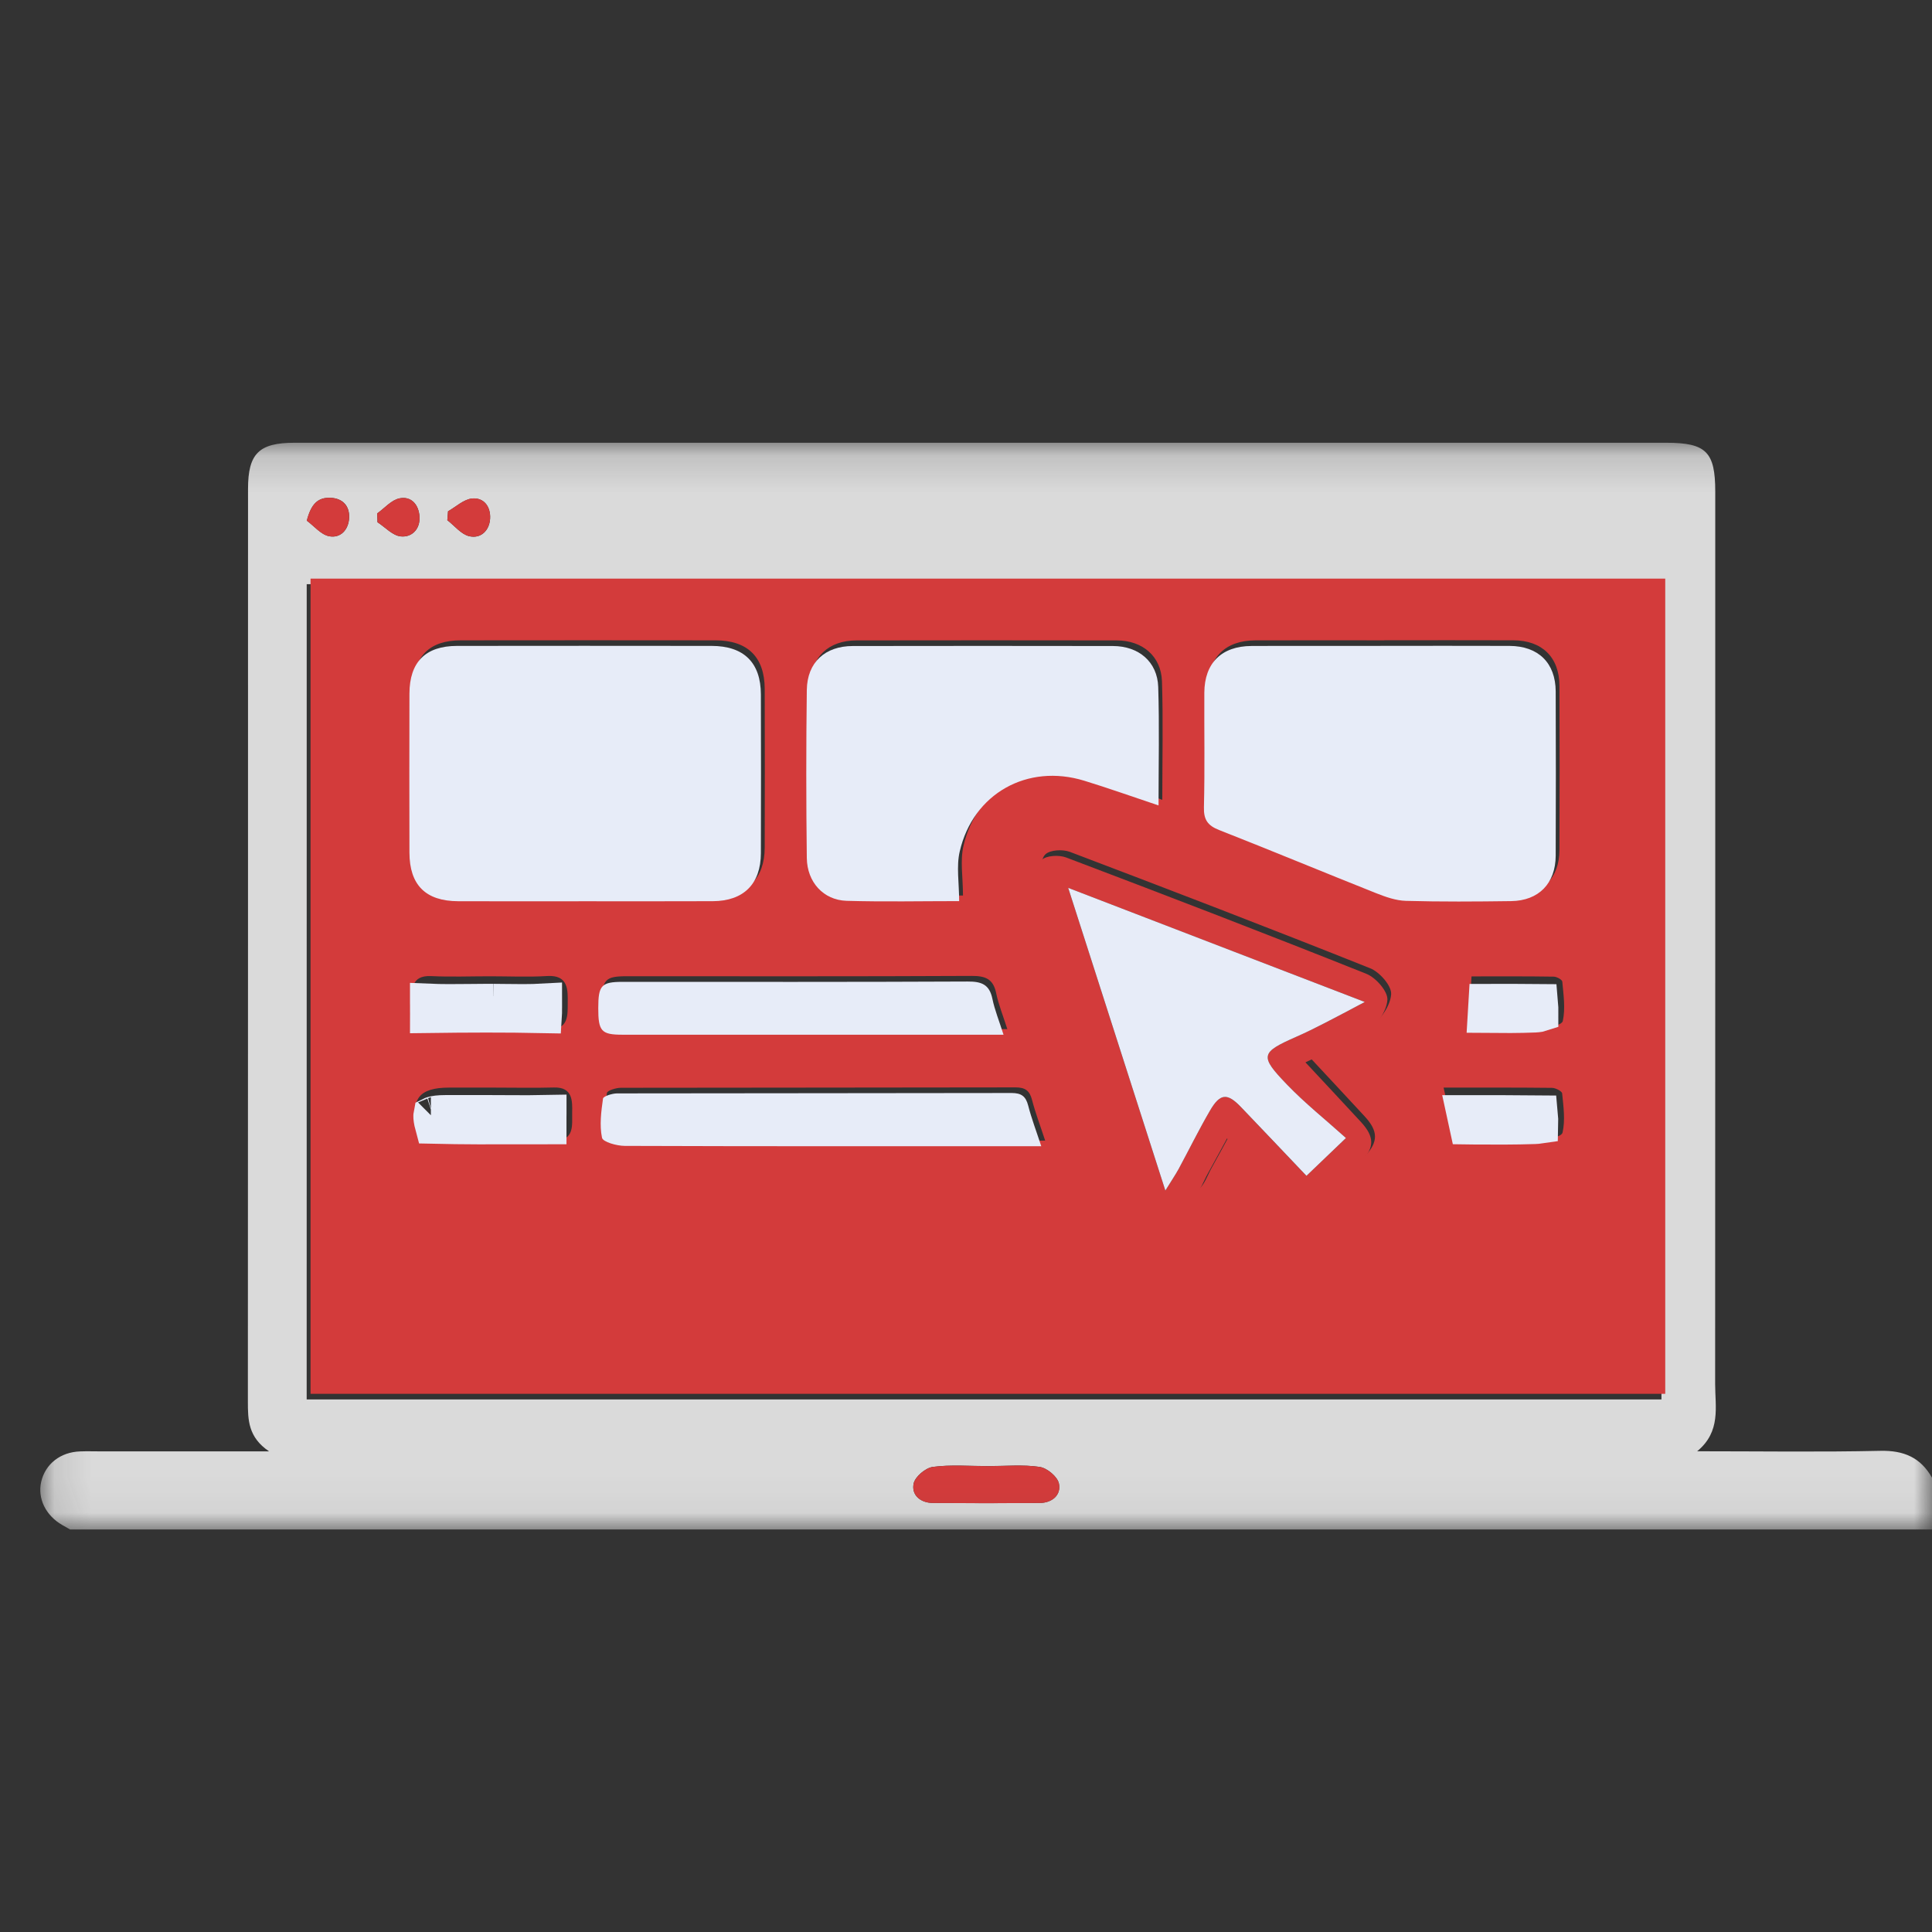 <svg width="53" height="53" viewBox="0 0 53 53" fill="none" xmlns="http://www.w3.org/2000/svg">
<rect x="0" y="0" width="53" height="53" fill="#333333" stroke="none"/>
<g clip-path="url(#clip0_2632_528)">
<mask id="mask0_2632_528" style="mask-type:luminance" maskUnits="userSpaceOnUse" x="1" y="12" width="52" height="30">
<path d="M53 12.146H1.104V41.959H53V12.146Z" fill="white"/>
</mask>
<g mask="url(#mask0_2632_528)">
<path d="M53.001 40.539V41.958C35.975 41.958 18.949 41.958 1.923 41.958C1.852 41.917 1.781 41.876 1.709 41.836C1.256 41.578 1.024 41.105 1.13 40.65C1.244 40.159 1.658 39.834 2.199 39.816C2.385 39.809 2.571 39.815 2.756 39.815C4.252 39.815 5.748 39.815 7.382 39.815C6.807 39.428 6.8 38.95 6.8 38.45C6.805 30.105 6.803 21.758 6.804 13.412C6.804 12.443 7.103 12.146 8.078 12.146C20.622 12.146 33.167 12.146 45.71 12.146C46.804 12.146 47.054 12.396 47.054 13.482C47.054 21.643 47.056 29.803 47.051 37.963C47.051 38.596 47.215 39.271 46.558 39.812C48.31 39.812 49.948 39.837 51.584 39.8C52.226 39.786 52.688 39.984 53.001 40.539ZM8.413 38.39H45.578V16.026H8.414L8.413 38.39ZM27.106 40.219C26.599 40.219 26.087 40.175 25.59 40.241C25.389 40.267 25.1 40.511 25.063 40.7C25 41.014 25.249 41.227 25.59 41.23C26.569 41.238 27.547 41.238 28.525 41.23C28.864 41.227 29.114 41.012 29.049 40.698C29.011 40.509 28.723 40.27 28.52 40.241C28.058 40.173 27.579 40.219 27.106 40.219ZM10.348 14.084L10.356 14.327C10.567 14.463 10.769 14.692 10.992 14.715C11.298 14.748 11.529 14.515 11.508 14.174C11.489 13.849 11.286 13.603 10.956 13.672C10.735 13.719 10.55 13.941 10.348 14.084ZM12.291 14.026L12.272 14.271C12.47 14.423 12.648 14.655 12.869 14.709C13.189 14.786 13.424 14.556 13.445 14.232C13.465 13.912 13.283 13.641 12.946 13.677C12.718 13.701 12.509 13.903 12.291 14.026ZM8.417 14.283C8.618 14.431 8.802 14.663 9.025 14.709C9.348 14.775 9.564 14.525 9.578 14.205C9.593 13.881 9.404 13.667 9.059 13.656C8.719 13.645 8.535 13.826 8.417 14.283Z" fill="#DADADA"/>
<path d="M8.519 38.237V15.873H45.682V38.237H8.519ZM16.166 24.57C17.331 24.57 18.494 24.574 19.659 24.569C20.505 24.565 20.975 24.096 20.978 23.254C20.983 21.803 20.982 20.35 20.978 18.898C20.975 18.025 20.511 17.567 19.628 17.566C17.3 17.563 14.971 17.563 12.642 17.566C11.778 17.566 11.339 18.007 11.337 18.877C11.333 20.329 11.334 21.781 11.337 23.234C11.339 24.123 11.78 24.566 12.673 24.57C13.837 24.575 15.001 24.571 16.166 24.57ZM37.974 17.566C36.793 17.566 35.613 17.562 34.432 17.567C33.612 17.571 33.146 18.036 33.142 18.849C33.137 19.895 33.158 20.942 33.131 21.987C33.122 22.333 33.234 22.492 33.548 22.616C34.988 23.181 36.417 23.776 37.853 24.347C38.115 24.451 38.399 24.552 38.674 24.559C39.635 24.584 40.596 24.578 41.558 24.566C42.315 24.556 42.777 24.082 42.78 23.32C42.787 21.818 42.786 20.316 42.78 18.813C42.777 18.031 42.305 17.568 41.515 17.565C40.334 17.56 39.154 17.564 37.973 17.564L37.974 17.566ZM26.417 24.566C26.417 24.066 26.335 23.614 26.431 23.203C26.799 21.614 28.288 20.785 29.849 21.264C30.516 21.468 31.175 21.703 31.885 21.941C31.885 20.812 31.91 19.75 31.876 18.69C31.853 18.001 31.343 17.569 30.634 17.568C28.255 17.564 25.877 17.564 23.497 17.568C22.736 17.569 22.245 18.017 22.236 18.775C22.217 20.311 22.217 21.848 22.236 23.384C22.244 24.049 22.694 24.539 23.326 24.558C24.351 24.589 25.381 24.566 26.417 24.566ZM35.916 28.99C36.536 28.691 37.116 28.48 37.614 28.145C37.884 27.963 38.145 27.58 38.163 27.273C38.177 27.042 37.847 26.665 37.587 26.562C34.854 25.47 32.105 24.414 29.353 23.37C29.154 23.295 28.805 23.312 28.675 23.44C28.546 23.566 28.533 23.907 28.596 24.117C28.974 25.375 29.391 26.622 29.792 27.872C30.276 29.38 30.759 30.888 31.241 32.396C31.36 32.766 31.547 33.171 31.954 33.141C32.273 33.119 32.599 32.86 32.869 32.642C33.04 32.504 33.121 32.249 33.235 32.044C33.422 31.71 33.603 31.372 33.764 31.077C34.292 31.576 34.811 32.052 35.315 32.543C35.777 32.995 36.037 33.022 36.528 32.595C36.846 32.318 37.154 32.029 37.442 31.721C37.819 31.32 37.808 31.026 37.434 30.622C36.945 30.091 36.451 29.565 35.916 28.99ZM28.672 31.291C28.536 30.876 28.404 30.531 28.312 30.175C28.246 29.918 28.123 29.829 27.855 29.83C24.248 29.838 20.639 29.834 17.031 29.841C16.898 29.841 16.658 29.917 16.649 29.984C16.598 30.34 16.549 30.715 16.622 31.058C16.646 31.174 17.028 31.28 17.247 31.281C20.872 31.294 24.497 31.29 28.122 31.29H28.673L28.672 31.291ZM27.634 28.232C27.514 27.854 27.392 27.557 27.328 27.246C27.247 26.852 27.031 26.77 26.651 26.772C23.497 26.788 20.343 26.781 17.189 26.781C16.602 26.781 16.517 26.875 16.516 27.502C16.516 28.135 16.599 28.23 17.181 28.231C20.419 28.231 23.658 28.231 26.897 28.231C27.114 28.231 27.331 28.231 27.635 28.231L27.634 28.232ZM13.445 26.782C12.906 26.782 12.365 26.803 11.827 26.777C11.263 26.75 11.297 27.171 11.3 27.497C11.303 27.815 11.239 28.244 11.805 28.236C12.884 28.221 13.963 28.215 15.043 28.239C15.604 28.251 15.572 27.846 15.574 27.518C15.576 27.168 15.602 26.741 15.013 26.775C14.492 26.807 13.968 26.782 13.445 26.782ZM13.579 29.836C13.158 29.836 12.738 29.836 12.316 29.836C11.496 29.836 11.239 30.157 11.476 30.949C11.518 31.091 11.738 31.272 11.879 31.275C12.989 31.301 14.101 31.29 15.213 31.29C15.77 31.29 15.69 30.852 15.696 30.528C15.701 30.206 15.717 29.819 15.196 29.833C14.658 29.848 14.119 29.836 13.579 29.836ZM39.918 31.291C40.684 31.291 41.458 31.306 42.23 31.281C42.453 31.274 42.838 31.186 42.865 31.07C42.942 30.728 42.89 30.354 42.854 29.995C42.848 29.934 42.674 29.844 42.576 29.843C41.586 29.832 40.596 29.836 39.602 29.836C39.707 30.318 39.803 30.759 39.918 31.291ZM40.281 28.232C40.932 28.232 41.588 28.25 42.242 28.222C42.465 28.213 42.846 28.123 42.872 28.009C42.946 27.665 42.891 27.29 42.858 26.929C42.853 26.874 42.705 26.793 42.622 26.792C41.868 26.78 41.116 26.785 40.368 26.785C40.338 27.282 40.312 27.715 40.281 28.232Z" fill="#D33B3B"/>
<path d="M27.107 40.221C27.579 40.221 28.058 40.174 28.521 40.242C28.724 40.272 29.011 40.511 29.05 40.699C29.115 41.012 28.865 41.228 28.526 41.231C27.547 41.239 26.568 41.239 25.59 41.231C25.251 41.228 25 41.015 25.063 40.701C25.101 40.513 25.389 40.269 25.59 40.242C26.088 40.176 26.6 40.221 27.107 40.221Z" fill="#D33B3B"/>
<path d="M10.348 14.084C10.549 13.94 10.733 13.719 10.956 13.672C11.287 13.603 11.489 13.849 11.508 14.173C11.529 14.514 11.298 14.747 10.992 14.714C10.768 14.691 10.567 14.463 10.356 14.326L10.348 14.084Z" fill="#D33B3B"/>
<path d="M12.291 14.026C12.508 13.903 12.717 13.7 12.946 13.675C13.282 13.639 13.466 13.911 13.444 14.231C13.423 14.556 13.188 14.785 12.868 14.708C12.647 14.655 12.469 14.422 12.271 14.269L12.291 14.026Z" fill="#D33B3B"/>
<path d="M8.415 14.283C8.534 13.828 8.718 13.645 9.058 13.656C9.402 13.668 9.591 13.881 9.577 14.206C9.562 14.525 9.346 14.774 9.023 14.71C8.801 14.664 8.617 14.432 8.415 14.283Z" fill="#D33B3B"/>
<path d="M16.061 24.724C14.896 24.724 13.732 24.728 12.568 24.723C11.675 24.719 11.234 24.278 11.232 23.388C11.229 21.936 11.228 20.483 11.232 19.03C11.234 18.161 11.673 17.72 12.537 17.719C14.865 17.716 17.195 17.716 19.523 17.719C20.407 17.72 20.871 18.178 20.873 19.051C20.877 20.503 20.878 21.955 20.873 23.408C20.87 24.249 20.4 24.718 19.554 24.722C18.389 24.728 17.225 24.723 16.061 24.724Z" fill="#E7ECF8"/>
<path d="M37.87 17.718C39.05 17.718 40.23 17.714 41.411 17.719C42.201 17.723 42.673 18.185 42.677 18.968C42.683 20.469 42.683 21.972 42.677 23.474C42.673 24.236 42.212 24.71 41.454 24.72C40.492 24.733 39.531 24.74 38.57 24.713C38.294 24.706 38.011 24.605 37.75 24.502C36.312 23.93 34.884 23.336 33.444 22.77C33.13 22.647 33.018 22.487 33.027 22.142C33.053 21.096 33.033 20.049 33.038 19.003C33.042 18.191 33.508 17.726 34.329 17.721C35.51 17.715 36.69 17.721 37.87 17.719L37.87 17.718Z" fill="#E7ECF8"/>
<path d="M26.312 24.72C25.277 24.72 24.249 24.742 23.223 24.712C22.591 24.692 22.142 24.202 22.133 23.538C22.114 22.002 22.113 20.465 22.133 18.929C22.143 18.17 22.633 17.723 23.394 17.722C25.773 17.718 28.151 17.718 30.531 17.722C31.238 17.723 31.75 18.155 31.773 18.844C31.807 19.904 31.782 20.966 31.782 22.095C31.071 21.858 30.413 21.622 29.746 21.418C28.185 20.938 26.696 21.767 26.328 23.357C26.232 23.767 26.312 24.22 26.312 24.72Z" fill="#E7ECF8"/>
<path d="M35.812 29.143C36.347 29.718 36.842 30.244 37.331 30.775C37.705 31.18 37.716 31.473 37.339 31.875C37.052 32.182 36.743 32.473 36.425 32.748C35.934 33.176 35.674 33.148 35.212 32.697C34.708 32.205 34.189 31.729 33.661 31.231C33.5 31.526 33.318 31.863 33.132 32.197C33.017 32.403 32.937 32.657 32.766 32.795C32.495 33.013 32.169 33.272 31.851 33.295C31.444 33.324 31.257 32.919 31.138 32.549C30.656 31.04 30.173 29.533 29.689 28.025C29.287 26.774 28.872 25.528 28.493 24.27C28.43 24.061 28.443 23.72 28.572 23.593C28.702 23.466 29.05 23.448 29.25 23.524C32.003 24.567 34.751 25.623 37.484 26.715C37.744 26.819 38.074 27.195 38.06 27.426C38.042 27.733 37.781 28.117 37.511 28.299C37.013 28.634 36.432 28.845 35.812 29.143ZM29.304 24.358C30.208 27.175 31.067 29.851 31.969 32.661C32.143 32.379 32.245 32.232 32.329 32.074C32.617 31.541 32.886 30.996 33.19 30.472C33.469 29.99 33.666 29.976 34.043 30.37C34.635 30.989 35.225 31.61 35.839 32.256C36.176 31.934 36.485 31.639 36.923 31.22C36.352 30.707 35.796 30.262 35.305 29.754C34.547 28.965 34.581 28.875 35.557 28.443C35.818 28.327 36.075 28.2 36.33 28.071C36.659 27.903 36.984 27.727 37.439 27.487C34.668 26.421 32.055 25.416 29.304 24.358Z" fill="#D33B3B"/>
<path d="M28.566 31.444H28.016C24.391 31.444 20.765 31.448 17.14 31.435C16.921 31.435 16.54 31.328 16.515 31.212C16.443 30.869 16.492 30.494 16.542 30.138C16.552 30.072 16.791 29.997 16.924 29.995C20.532 29.988 24.141 29.992 27.749 29.984C28.017 29.984 28.14 30.072 28.206 30.329C28.297 30.684 28.429 31.029 28.565 31.445L28.566 31.444Z" fill="#E7ECF8"/>
<path d="M27.531 28.385C27.227 28.385 27.01 28.385 26.793 28.385C23.555 28.385 20.317 28.385 17.077 28.385C16.495 28.385 16.411 28.289 16.412 27.655C16.412 27.029 16.498 26.935 17.085 26.935C20.239 26.935 23.393 26.941 26.547 26.926C26.927 26.924 27.143 27.006 27.224 27.4C27.288 27.709 27.41 28.007 27.53 28.386L27.531 28.385Z" fill="#E7ECF8"/>
<path d="M13.53 27.489C13.616 27.49 13.704 27.491 13.793 27.492C14.157 27.497 14.544 27.503 14.918 27.482C14.918 27.5 14.919 27.52 14.919 27.541C14.919 27.569 14.919 27.595 14.919 27.624C14.918 27.638 14.918 27.653 14.918 27.669L13.53 27.489ZM13.53 27.489H13.342C13.19 27.489 13.031 27.491 12.87 27.493C12.505 27.497 12.121 27.501 11.747 27.485C11.747 27.497 11.747 27.51 11.747 27.523C11.747 27.548 11.747 27.568 11.748 27.59C11.748 27.607 11.748 27.624 11.748 27.646V27.648C11.749 27.683 11.748 27.721 11.748 27.753C11.748 27.762 11.748 27.772 11.748 27.78C11.747 27.801 11.747 27.82 11.747 27.838C12.8 27.824 13.858 27.819 14.917 27.841C14.918 27.826 14.918 27.81 14.918 27.793L14.918 27.735L14.918 27.669L13.53 27.489Z" fill="#D33B3B"/>
<path d="M13.53 27.489C13.616 27.49 13.704 27.491 13.793 27.492C14.157 27.497 14.544 27.503 14.918 27.482C14.918 27.5 14.919 27.52 14.919 27.541C14.919 27.569 14.919 27.595 14.919 27.624C14.918 27.638 14.918 27.653 14.918 27.669M13.53 27.489L14.918 27.669M13.53 27.489H13.342C13.19 27.489 13.031 27.491 12.87 27.493C12.505 27.497 12.121 27.501 11.747 27.485C11.747 27.497 11.747 27.51 11.747 27.523C11.747 27.548 11.747 27.568 11.748 27.59C11.748 27.607 11.748 27.624 11.748 27.646V27.648C11.749 27.683 11.748 27.721 11.748 27.753C11.748 27.762 11.748 27.772 11.748 27.78C11.747 27.801 11.747 27.82 11.747 27.838C12.8 27.824 13.858 27.819 14.917 27.841C14.918 27.826 14.918 27.81 14.918 27.793L14.918 27.735L14.918 27.669" stroke="#E7ECF8"/>
<path d="M13.956 30.543C14.313 30.545 14.679 30.547 15.041 30.539C15.041 30.545 15.041 30.551 15.041 30.558C15.041 30.588 15.041 30.619 15.04 30.655C15.04 30.66 15.04 30.665 15.04 30.67C15.039 30.717 15.039 30.766 15.04 30.805L15.04 30.813C15.04 30.842 15.04 30.867 15.04 30.89C14.799 30.89 14.558 30.891 14.318 30.892C13.501 30.894 12.692 30.896 11.882 30.877C11.847 30.747 11.838 30.66 11.839 30.607C11.839 30.599 11.84 30.592 11.841 30.587C11.847 30.584 11.855 30.581 11.866 30.578C11.928 30.558 12.037 30.541 12.212 30.541H12.215H12.217H12.22H12.222H12.225H12.227H12.229H12.232H12.235H12.237H12.239H12.242H12.244H12.247H12.249H12.252H12.254H12.257H12.259H12.262H12.264H12.267H12.269H12.271H12.274H12.277H12.279H12.281H12.284H12.286H12.289H12.291H12.294H12.296H12.299H12.301H12.304H12.306H12.309H12.311H12.313H12.316H12.318H12.321H12.323H12.326H12.328H12.331H12.333H12.336H12.338H12.341H12.343H12.346H12.348H12.35H12.353H12.355H12.358H12.36H12.363H12.365H12.368H12.37H12.373H12.375H12.378H12.38H12.383H12.385H12.387H12.39H12.392H12.395H12.397H12.4H12.402H12.405H12.407H12.41H12.412H12.415H12.417H12.42H12.422H12.425H12.427H12.429H12.432H12.434H12.437H12.439H12.442H12.444H12.447H12.449H12.452H12.454H12.457H12.459H12.461H12.464H12.466H12.469H12.471H12.474H12.476H12.479H12.481H12.484H12.486H12.489H12.491H12.493H12.496H12.498H12.501H12.504H12.506H12.508H12.511H12.513H12.516H12.518H12.521H12.523H12.526H12.528H12.531H12.533H12.536H12.538H12.54H12.543H12.545H12.548H12.55H12.553H12.555H12.558H12.56H12.563H12.565H12.568H12.57H12.572H12.575H12.578H12.58H12.582H12.585H12.587H12.59H12.592H12.595H12.597H12.6H12.602H12.605H12.607H12.61H12.612H12.614H12.617H12.619H12.622H12.624H12.627H12.629H12.632H12.634H12.637H12.639H12.642H12.644H12.647H12.649H12.651H12.654H12.656H12.659H12.661H12.664H12.666H12.669H12.671H12.674H12.676H12.679H12.681H12.684H12.686H12.688H12.691H12.693H12.696H12.698H12.701H12.703H12.706H12.708H12.711H12.713H12.716H12.718H12.721H12.723H12.725H12.728H12.73H12.733H12.735H12.738H12.74H12.743H12.745H12.748H12.75H12.753H12.755H12.758H12.76H12.762H12.765H12.767H12.77H12.772H12.775H12.777H12.78H12.782H12.785H12.787H12.79H12.792H12.794H12.797H12.799H12.802H12.804H12.807H12.809H12.812H12.814H12.817H12.819H12.822H12.824H12.827H12.829H12.832H12.834H12.836H12.839H12.841H12.844H12.846H12.849H12.851H12.854H12.856H12.859H12.861H12.864H12.866H12.868H12.871H12.873H12.876H12.878H12.881H12.883H12.886H12.888H12.891H12.893H12.896H12.898H12.9H12.903H12.905H12.908H12.911H12.913H12.915H12.918H12.92H12.923H12.925H12.928H12.93H12.933H12.935H12.938H12.94H12.943H12.945H12.947H12.95H12.952H12.955H12.957H12.96H12.962H12.965H12.967H12.97H12.972H12.975H12.977H12.979H12.982H12.985H12.987H12.989H12.992H12.994H12.997H12.999H13.002H13.004H13.007H13.009H13.011H13.014H13.017H13.019H13.021H13.024H13.026H13.029H13.031H13.034H13.036H13.039H13.041H13.044H13.046H13.049H13.051H13.053H13.056H13.058H13.061H13.063H13.066H13.068H13.071H13.073H13.076H13.078H13.081H13.083H13.085H13.088H13.091H13.093H13.095H13.098H13.1H13.103H13.105H13.108H13.11H13.113H13.115H13.118H13.12H13.123H13.125H13.127H13.13H13.132H13.135H13.137H13.14H13.142H13.145H13.147H13.15H13.152H13.155H13.157H13.16H13.162H13.164H13.167H13.169H13.172H13.174H13.177H13.179H13.182H13.184H13.187H13.189H13.192H13.194H13.197H13.199H13.201H13.204H13.206H13.209H13.211H13.214H13.216H13.219H13.221H13.224H13.226H13.229H13.231H13.234H13.236H13.239H13.241H13.243H13.246H13.248H13.251H13.253H13.256H13.258H13.261H13.263H13.266H13.268H13.271H13.273H13.275H13.278H13.28H13.283H13.285H13.288H13.29H13.293H13.295H13.298H13.3H13.303H13.305H13.307H13.31H13.312H13.315H13.318H13.32H13.322H13.325H13.327H13.33H13.332H13.335H13.337H13.34H13.342H13.345H13.347H13.35H13.352H13.354H13.357H13.359H13.362H13.364H13.367H13.369H13.372H13.374H13.377H13.379H13.382H13.384H13.387H13.389H13.391H13.394H13.396H13.399H13.401H13.404H13.406H13.409H13.411H13.414H13.416H13.419H13.421H13.424H13.426H13.428H13.431H13.433H13.436H13.438H13.441H13.443H13.446H13.448H13.451H13.453H13.456H13.458H13.461H13.463H13.466H13.468H13.47H13.473H13.476C13.633 30.541 13.793 30.542 13.956 30.543Z" fill="#D33B3B"/>
<path d="M11.82 30.597C11.82 30.597 11.821 30.597 11.822 30.596M13.956 30.543C14.313 30.545 14.679 30.547 15.041 30.539C15.041 30.545 15.041 30.551 15.041 30.558C15.041 30.588 15.041 30.619 15.04 30.655C15.04 30.66 15.04 30.665 15.04 30.67C15.039 30.717 15.039 30.766 15.04 30.805L15.04 30.813C15.04 30.842 15.04 30.867 15.04 30.89C14.799 30.89 14.558 30.891 14.318 30.892C13.501 30.894 12.692 30.896 11.882 30.877C11.847 30.747 11.838 30.66 11.839 30.607C11.839 30.599 11.84 30.592 11.841 30.587C11.847 30.584 11.855 30.581 11.866 30.578C11.928 30.558 12.037 30.541 12.212 30.541H12.215H12.217H12.22H12.222H12.225H12.227H12.229H12.232H12.235H12.237H12.239H12.242H12.244H12.247H12.249H12.252H12.254H12.257H12.259H12.262H12.264H12.267H12.269H12.271H12.274H12.277H12.279H12.281H12.284H12.286H12.289H12.291H12.294H12.296H12.299H12.301H12.304H12.306H12.309H12.311H12.313H12.316H12.318H12.321H12.323H12.326H12.328H12.331H12.333H12.336H12.338H12.341H12.343H12.346H12.348H12.35H12.353H12.355H12.358H12.36H12.363H12.365H12.368H12.37H12.373H12.375H12.378H12.38H12.383H12.385H12.387H12.39H12.392H12.395H12.397H12.4H12.402H12.405H12.407H12.41H12.412H12.415H12.417H12.42H12.422H12.425H12.427H12.429H12.432H12.434H12.437H12.439H12.442H12.444H12.447H12.449H12.452H12.454H12.457H12.459H12.461H12.464H12.466H12.469H12.471H12.474H12.476H12.479H12.481H12.484H12.486H12.489H12.491H12.493H12.496H12.498H12.501H12.504H12.506H12.508H12.511H12.513H12.516H12.518H12.521H12.523H12.526H12.528H12.531H12.533H12.536H12.538H12.54H12.543H12.545H12.548H12.55H12.553H12.555H12.558H12.56H12.563H12.565H12.568H12.57H12.572H12.575H12.578H12.58H12.582H12.585H12.587H12.59H12.592H12.595H12.597H12.6H12.602H12.605H12.607H12.61H12.612H12.614H12.617H12.619H12.622H12.624H12.627H12.629H12.632H12.634H12.637H12.639H12.642H12.644H12.647H12.649H12.651H12.654H12.656H12.659H12.661H12.664H12.666H12.669H12.671H12.674H12.676H12.679H12.681H12.684H12.686H12.688H12.691H12.693H12.696H12.698H12.701H12.703H12.706H12.708H12.711H12.713H12.716H12.718H12.721H12.723H12.725H12.728H12.73H12.733H12.735H12.738H12.74H12.743H12.745H12.748H12.75H12.753H12.755H12.758H12.76H12.762H12.765H12.767H12.77H12.772H12.775H12.777H12.78H12.782H12.785H12.787H12.79H12.792H12.794H12.797H12.799H12.802H12.804H12.807H12.809H12.812H12.814H12.817H12.819H12.822H12.824H12.827H12.829H12.832H12.834H12.836H12.839H12.841H12.844H12.846H12.849H12.851H12.854H12.856H12.859H12.861H12.864H12.866H12.868H12.871H12.873H12.876H12.878H12.881H12.883H12.886H12.888H12.891H12.893H12.896H12.898H12.9H12.903H12.905H12.908H12.911H12.913H12.915H12.918H12.92H12.923H12.925H12.928H12.93H12.933H12.935H12.938H12.94H12.943H12.945H12.947H12.95H12.952H12.955H12.957H12.96H12.962H12.965H12.967H12.97H12.972H12.975H12.977H12.979H12.982H12.985H12.987H12.989H12.992H12.994H12.997H12.999H13.002H13.004H13.007H13.009H13.011H13.014H13.017H13.019H13.021H13.024H13.026H13.029H13.031H13.034H13.036H13.039H13.041H13.044H13.046H13.049H13.051H13.053H13.056H13.058H13.061H13.063H13.066H13.068H13.071H13.073H13.076H13.078H13.081H13.083H13.085H13.088H13.091H13.093H13.095H13.098H13.1H13.103H13.105H13.108H13.11H13.113H13.115H13.118H13.12H13.123H13.125H13.127H13.13H13.132H13.135H13.137H13.14H13.142H13.145H13.147H13.15H13.152H13.155H13.157H13.16H13.162H13.164H13.167H13.169H13.172H13.174H13.177H13.179H13.182H13.184H13.187H13.189H13.192H13.194H13.197H13.199H13.201H13.204H13.206H13.209H13.211H13.214H13.216H13.219H13.221H13.224H13.226H13.229H13.231H13.234H13.236H13.239H13.241H13.243H13.246H13.248H13.251H13.253H13.256H13.258H13.261H13.263H13.266H13.268H13.271H13.273H13.275H13.278H13.28H13.283H13.285H13.288H13.29H13.293H13.295H13.298H13.3H13.303H13.305H13.307H13.31H13.312H13.315H13.318H13.32H13.322H13.325H13.327H13.33H13.332H13.335H13.337H13.34H13.342H13.345H13.347H13.35H13.352H13.354H13.357H13.359H13.362H13.364H13.367H13.369H13.372H13.374H13.377H13.379H13.382H13.384H13.387H13.389H13.391H13.394H13.396H13.399H13.401H13.404H13.406H13.409H13.411H13.414H13.416H13.419H13.421H13.424H13.426H13.428H13.431H13.433H13.436H13.438H13.441H13.443H13.446H13.448H13.451H13.453H13.456H13.458H13.461H13.463H13.466H13.468H13.47H13.473H13.476C13.633 30.541 13.793 30.542 13.956 30.543Z" stroke="#E7ECF8"/>
<path d="M40.259 30.895C40.233 30.776 40.208 30.659 40.183 30.543C40.869 30.543 41.552 30.542 42.234 30.549C42.245 30.667 42.251 30.772 42.248 30.868C42.241 30.869 42.234 30.87 42.227 30.872C42.178 30.88 42.136 30.884 42.108 30.884C41.558 30.903 41.011 30.9 40.455 30.897C40.39 30.896 40.325 30.896 40.259 30.895Z" fill="#D33B3B" stroke="#E7ECF8"/>
<path d="M42.114 27.824C41.665 27.843 41.221 27.84 40.764 27.836C40.771 27.72 40.777 27.606 40.784 27.491C41.27 27.49 41.753 27.489 42.238 27.494C42.248 27.61 42.254 27.712 42.253 27.806C42.247 27.808 42.241 27.809 42.235 27.81C42.185 27.818 42.143 27.823 42.114 27.824Z" fill="#D33B3B" stroke="#E7ECF8"/>
<path d="M29.304 24.357C32.054 25.415 34.669 26.42 37.439 27.487C36.985 27.727 36.659 27.903 36.331 28.07C36.076 28.201 35.82 28.328 35.558 28.443C34.582 28.874 34.547 28.965 35.306 29.753C35.795 30.262 36.353 30.706 36.923 31.219C36.486 31.638 36.177 31.933 35.84 32.256C35.225 31.61 34.636 30.988 34.044 30.37C33.667 29.976 33.47 29.99 33.191 30.471C32.886 30.995 32.618 31.541 32.33 32.074C32.244 32.23 32.143 32.379 31.969 32.66C31.067 29.851 30.207 27.174 29.304 24.357Z" fill="#E7ECF8"/>
</g>
</g>
<defs>
<clipPath id="clip0_2632_528">
<rect width="53" height="53" fill="white"/>
</clipPath>
</defs>
</svg>

